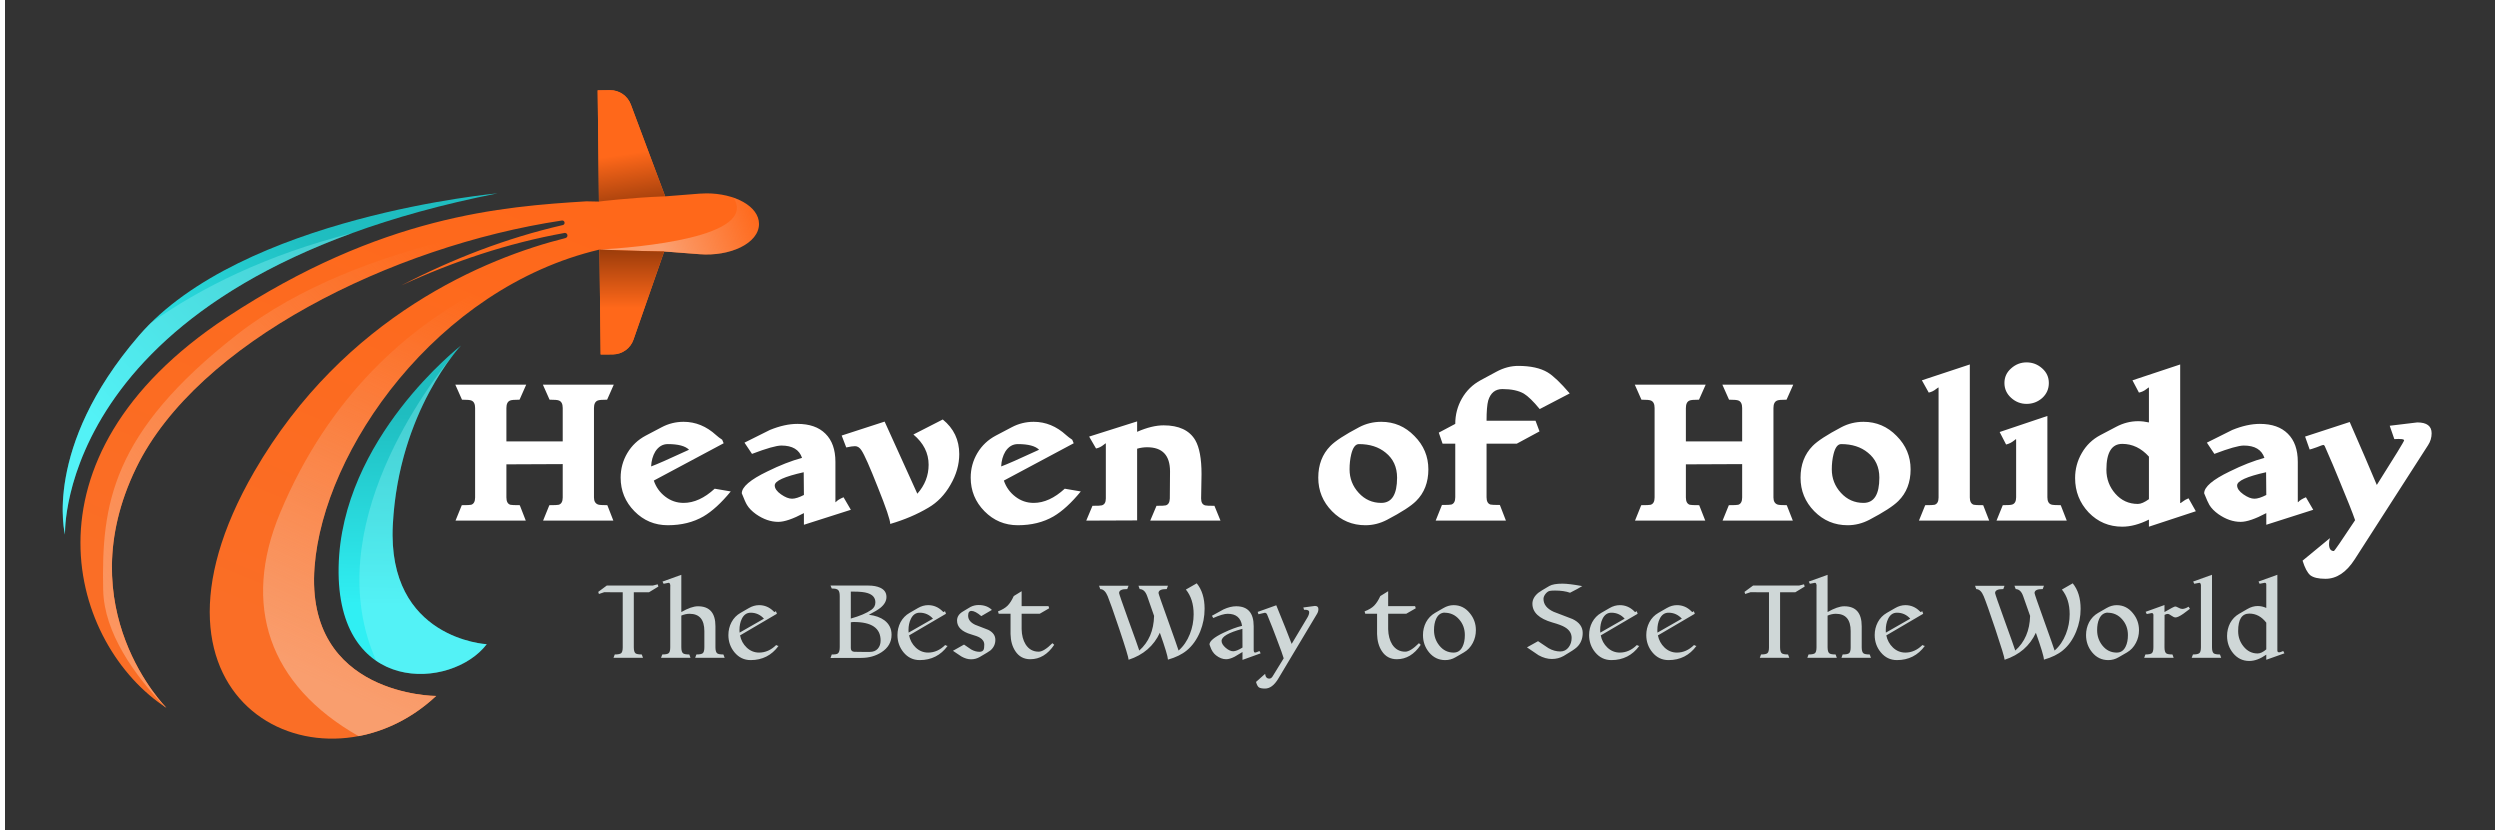 <svg version="1.2" xmlns="http://www.w3.org/2000/svg" viewBox="0 0 6000 2000" width="250" height="83"><rect x="0" y="0" width="6000" height="2000" fill="#333333" stroke="none"/><defs><linearGradient id="P" gradientUnits="userSpaceOnUse"/><linearGradient id="g1" x2="1" href="#P" gradientTransform="matrix(-483.741,1160.081,-813.821,-339.355,2155.399,798.032)"><stop stop-color="#ff681a"/><stop offset="1" stop-color="#fa6e26"/></linearGradient><linearGradient id="g2" x2="1" href="#P" gradientTransform="matrix(21.175,144.19,-83.328,12.237,1748.067,334.369)"><stop stop-color="#ff681a"/><stop offset="1" stop-color="#923809"/></linearGradient><linearGradient id="g3" x2="1" href="#P" gradientTransform="matrix(410.799,-908.737,364.824,164.92,-113,1247.952)"><stop stop-color="#f99e6e" stop-opacity="1"/><stop offset="1" stop-color="#f9a071" stop-opacity="0"/></linearGradient><linearGradient id="g4" x2="1" href="#P" gradientTransform="matrix(232.317,-86.157,26.571,71.647,1544.666,497.014)"><stop stop-color="#fba071" stop-opacity="1"/><stop offset="1" stop-color="#f9a071" stop-opacity="0"/></linearGradient><linearGradient id="g5" x2="1" href="#P" gradientTransform="matrix(0,-155.08,95.696,0,1305.591,742.522)"><stop stop-color="#ff681a"/><stop offset="1" stop-color="#923809"/></linearGradient><linearGradient id="g6" x2="1" href="#P" gradientTransform="matrix(963.408,-876.109,325.043,357.432,-340.153,991.422)"><stop stop-color="#fc9863" stop-opacity="1"/><stop offset=".99" stop-color="#f9a071" stop-opacity=".01"/><stop offset="1" stop-color="#f9a071" stop-opacity="0"/></linearGradient><linearGradient id="g7" x2="1" href="#P" gradientTransform="matrix(-7.78,462.915,-210.182,-3.533,1869.929,1010.241)"><stop stop-color="#1fbdc0"/><stop offset="1" stop-color="#30eff3"/></linearGradient><linearGradient id="g8" x2="1" href="#P" gradientTransform="matrix(-504.516,477.349,-125.465,-132.606,1224.614,1062.097)"><stop stop-color="#1fbdc0"/><stop offset="1" stop-color="#30eff3"/></linearGradient></defs><style>.a{fill:url(#g1)}.b{fill:url(#g2)}.c{fill:url(#g3)}.d{fill:url(#g4)}.e{fill:url(#g5)}.f{fill:url(#g6)}.g{fill:url(#g7)}.h{opacity:.3;mix-blend-mode:color-dodge;fill:#a3f8fa}.i{fill:url(#g8)}.j{fill:#fff}.k{fill:#cfd7d7}</style><path class="a" d="m1816.9 539.6c0 46.6-69.6 78.9-143.7 72.9l-84.8-6.6-74 212.6c-7.3 21-27.1 35.1-49.4 35.5l-29.7 0.2-2.9-252.8c-392.1 92.3-665.4 482.7-686.5 765.1-23.3 310.5 293 310.5 293 310.5-272.7 255.4-763.1 20.4-438.1-540.9 217.3-375.2 559.9-515 749.5-562.4h0.1c0.1 0 0.2 0 0.3-0.2 3.2-0.8 5.2-4 4.5-7.3-0.7-3.3-3.8-5.4-7.2-4.9h-0.3c-0.1 0-0.2 0-0.3 0.2-135.2 24.3-267.1 68.4-392.6 126.4 122.6-63.6 253-114.2 388.6-145.4 0.2 0 0.5-0.1 0.6-0.1 2.8-0.6 4.7-3.2 4.4-6.1-0.4-3.2-3.1-5.4-6.3-5-0.2 0-0.4 0.1-0.6 0.1-408.5 61.5-878.6 293.8-1025.3 595.8-165.6 340.9 72.7 578.3 72.7 578.3-229.2-148.6-371.4-600.1 145.1-940.6 373-245.8 665.6-267.3 867-279.8l30.2 0.6-3.1-268 29.8-0.4c22.2-0.2 42.2 13.5 50.1 34.4l82.8 221.4 82.4-6.5c5.8-0.4 11.6-0.7 17.3-0.7 67.3 0 126.4 30.8 126.4 73.7z"/><path class="b" d="m1590.8 473.1l-82.8-221.4c-7.9-20.9-27.9-34.6-50.1-34.4l-29.8 0.4 3.1 268c0 0 73-9.3 159.6-12.6z"/><path class="c" d="m745.9 1366.5c21.1-282.4 294.4-672.8 686.5-765.1 0 0-529.5 59.8-769.4 634.3-93 222.7-27.4 415.2 189 538.1 65.5-12.5 130.8-44.2 186.9-96.8 0 0-316.3 0-293-310.5z"/><path class="d" d="m1816.9 539.6c0 46.6-69.6 78.9-143.7 72.9l-84.8-6.6c-45.5-0.4-117.4-3-144.8-4-0.6 0-1.2-0.2-1.7-0.2-3-0.3-6.1-0.4-9.5-0.3 90-5 383.2-29.3 323.2-125 36.1 12.5 61.3 35.3 61.3 63.2z"/><path class="e" d="m1432.4 601.4l2.9 252.8 29.7-0.2c22.3-0.4 42.1-14.5 49.4-35.5l74-212.6c-57.1-0.6-156-4.5-156-4.5z"/><path class="f" d="m388.9 1705.5c0 0-238.3-237.4-72.7-578.3 146.7-302 616.8-534.3 1025.3-595.8 0.2 0 0.4-0.1 0.6-0.1 0 0-480.9 38.5-783.4 275.2-302.5 236.7-326.5 409.2-322.1 615.2 2.2 103.1 75.3 204.9 147.8 280.7 1.5 1 3 2.1 4.5 3.1z"/><path class="g" d="m1098.9 832.6c0 0-289.2 223.5-295 533.9-5.8 310.5 272.8 296 356.9 185.8 0 0-240.5-12.1-226.3-287.3 14.1-275.3 164.4-432.4 164.4-432.4z"/><path class="h" d="m1086.7 846.8c-61.9 73.9-334.1 426.1-192.3 745.5 87.5 59.8 214.3 28.3 266.4-40 0 0-240.5-12.1-226.3-287.3 11.7-227.4 116.2-374.1 152.2-418.2z"/><path class="i" d="m144.6 1288.2c0 0-22.6-611.6 1042.3-822.3 0 0-617 55.6-864.7 343.5-232.1 269.9-177.6 478.8-177.6 478.8z"/><path class="h" d="m144.6 1288.2c0 0-17.3-469.4 694.5-727.4-209.6 53.2-368.5 132.9-488.1 217.8-10 10-19.7 20.2-28.8 30.8-232.1 269.9-177.6 478.8-177.6 478.8z"/><path class="j" d="m1208.2 983.2v80.4h135.7v-80.4q0-14.6-9.1-18.1-4.5-2-22.6-2l-16.1-36.2h170.8l-16 36.2q-18.1 0-22.6 2-9.1 3.5-9.1 18.1v215.5q0 13.6 10.1 17.1 4 1.5 22.1 1.5l14.5 37.2h-169.3l15.1-37.2q19.1 0 22.6-1 9.6-3 9.6-17.6v-80.4l-135.7 0.6v79.8q0 14.6 9.5 17.6 3.6 1 22.7 1l14.5 37.2h-169.3l15.1-37.2q19.1 0 22.6-1 9.5-3 9.5-17.6v-215.5q0-14.6-9-18.1-4.5-2-22.6-2l-16.1-36.2h170.8l-16 36.2q-18.1 0-22.7 2-9 3.5-9 18.1zm501.9 194.4l38.7 6.6q-34.2 41.7-65.8 60.2-36.7 21.2-85.9 21.2-47.3 0-80.4-33.7-33.2-33.7-33.2-80.9 0-32.1 16.1-59.3 16.1-27.1 44.7-42.2l38.2-20.1q24.6-13 52.7-13 43.2 0 78.4 32.1 6 5.5 14.6 11.1l3.5 8.5-168.3 89.9q8 23.7 27.6 38.7 19.6 15.1 44.2 15.1 37.7 0 74.9-34.2zm-153.2-53.7q17.6-6.1 91.4-40.2-13.6-13.6-51.2-13.6-18.6 0-30.2 18.1-9 15.1-10 35.7zm463.7 74.3l17.6 30.2-113.1 36.1v-28.1q-39.7 21.1-61.8 21.1-27.1 0-53.7-18.6-14.6-10.5-21.6-22.1-4.1-6.5-12.6-28.1 0-23.1 61.8-52.8 44.7-22.1 83.4-32.6-10-29.7-49.7-29.7-18.1 0-70.9 20.1l-18.1-27.1q55.3-27.6 61.3-30.6 35.7-14.6 66.3-14.6 43.8 0 67.4 23.6 24.1 23.6 24.1 67.8v95.5q0 2 0.5 2 5.5-6.5 19.1-12.1zm-95.5-5.5l-0.5-54.8q-69.8 15.6-69.8 31.7 0 11 15.1 21.6 15 10.5 26.6 10.5 11 0 28.6-9zm263.8-145.7l70.8-36.2q39.7 32.2 39.7 83.4 0 37.7-21.1 73.9-20.6 36.2-53.2 55.2-40.7 24.2-92 39.2 0-14-30.1-88.9-28.7-72.8-39.2-88.4-6.5-10.1-15.6-10.1-7 0-21.1 3.1l-11-28.7 103.5-33.6q36.6 80.3 78.8 173.8 27.2-30.7 27.2-69.8 0-42.2-36.7-72.9zm364.7 130.6l38.7 6.6q-34.2 41.7-65.8 60.2-36.7 21.2-85.9 21.2-47.2 0-80.4-33.7-33.2-33.7-33.2-80.9 0-32.1 16.1-59.3 16.1-27.1 44.7-42.2l38.2-20.1q24.6-13 52.8-13 43.2 0 78.3 32.1 6.1 5.5 14.6 11.1l3.5 8.5-168.3 89.9q8.1 23.7 27.7 38.7 19.5 15.1 44.2 15.1 37.6 0 74.8-34.2zm-153.2-53.7q17.6-6.1 91.4-40.2-13.5-13.6-51.2-13.6-18.6 0-30.2 18.1-9 15.1-10 35.7zm513.9 94.9l14.6 35.7h-169.3l15.1-35.7q19.1 0 22.1-1 9.5-2.5 10-16.6 0.5-24.6 0.5-65.3 0-58.2-55.2-58.2-12.1 0-24.1 3.5v172.8l-122.6 0.5 15-35.7q19.1 0 22.1-1 10.1-2.5 10.1-16.6v-108.5q0-18.6 0-22.6 0-1.5-0.5-2-0.5 0-4.5 3.5-8.6 7.1-18.6 9.1l-16.6-28.7 115.6-36.6v25.1q35.6-15.6 63.8-15.6 55.2 0 76.3 35.7 15.1 26.1 15.1 81.9 0 9.5-0.5 29.6-0.5 19.6-0.5 29.1 0 14.1 10 16.6 3 1 22.1 1zm515.5-87.9q0 47.2-29.6 76.4-18.1 18.1-69.9 45.2-25.1 13.1-52.2 13.1-47.3 0-80.4-33.7-33.2-33.7-33.2-80.9 0-46.7 29.2-76.4 17.6-18 69.3-45.2 24.6-13 53.3-13 46.7 0 79.8 34.1 33.7 33.7 33.7 80.4zm-75.4 20.1q0-38.2-27.6-60.3-25.1-20.6-64.3-20.6-12.6 0-18.6 24.6-4 16.6-4 36.2 0 32.7 22.1 56.8 22.1 24.1 54.3 24.1 38.1 0 38.1-60.8zm416-203l-72.3 37.7q-23.1-28.1-38.2-37.2-19.1-11-51.8-11-25.6 0-34.1 27.6-4 14.6-4 48.7h118l9.6 25.7-54.8 29.6h-72.8v129.1q0 14.6 9.5 17.6 3.5 1 22.6 1l14.6 37.7h-169.3l15.1-37.7q19 0 22.6-1 9.5-3 9.5-17.6v-129.1h-30.6l-9.1-26.6 39.7-21.1q0-33.2 16.1-61.3 16.1-28.1 44.7-43.7l38.2-20.6q26.1-14.1 52.7-14.1 44.7 0 70.9 15.6 20.1 12.1 53.2 50.7zm279.9 35.2v80.4h135.6v-80.4q0-14.6-9-18.1-4.6-2-22.6-2l-16.1-36.2h170.8l-16.1 36.2q-18.1 0-22.6 2-9 3.5-9 18.1v215.5q0 13.6 10 17.1 4 1.5 22.1 1.5l14.6 37.2h-169.3l15.1-37.2q19 0 22.6-1 9.5-3 9.5-17.6v-80.4l-135.6 0.6v79.8q0 14.6 9.5 17.6 3.5 1 22.6 1l14.6 37.2h-169.3l15-37.2q19.1 0 22.7-1 9.5-3 9.5-17.6v-215.5q0-14.6-9-18.1-4.6-2-22.7-2l-16-36.2h170.8l-16.1 36.2q-18.1 0-22.6 2-9 3.5-9 18.1zm541.5 147.7q0 47.2-29.6 76.4-18.1 18.1-69.8 45.2-25.2 13.1-52.3 13.1-47.2 0-80.4-33.7-33.1-33.7-33.1-80.9 0-46.7 29.1-76.4 17.6-18 69.3-45.2 24.7-13 53.3-13 46.7 0 79.9 34.1 33.6 33.7 33.6 80.4zm-75.3 20.1q0-38.2-27.7-60.3-25.1-20.6-64.3-20.6-12.5 0-18.5 24.6-4.1 16.6-4.1 36.2 0 32.7 22.1 56.8 22.1 24.1 54.3 24.1 38.2 0 38.2-60.8zm250.2 66.3l14.5 37.2h-169.3l15.1-37.2q19.1 0 22.6-1 9.6-3 9.6-17.6v-238.1q0-20.1 0-25.1 0-2-0.5-2-0.5 0-5.6 4-8 6.5-17.6 8.5l-16.5-29.6 115.5-38.2v320.5q0 14.6 9.6 17.6 3.5 1 22.6 1zm158.2-294.4q0 21.6-16 36.2-16.1 14.1-37.7 14.1-21.1 0-37.2-14.6-16.1-14.6-16.1-35.7 0-21.1 16.1-35.2 16.1-14.5 37.2-14.5 21.6 0 37.7 14.5 16 14.1 16 35.2zm28.7 294.4l14.5 37.2h-169.3l15.1-37.2q18.6 0 22.6-1.5 9.6-3 9.6-17.6v-109q0-20.1 0-29.1 0-2-0.5-2-0.6 0-4.6 3.5-8.5 7-19.1 9.5l-15.5-30.1 115-38.7v195.9q0 14.6 9.6 17.6 4 1.5 22.6 1.5zm307.9-16.6l17.6 31.2-113 37.2v-17.1q-34.2 17.1-64.3 17.1-47.8 0-80.9-34.2-32.7-34.7-32.7-82.9 0-32.6 16.1-60.3 16.1-28.1 44.7-43.2l38.2-20.1q25.6-13.5 52.8-13.5 12.5 0 26.1 3v-82.4q0-2-0.5-2-0.5 0-5.5 4-8.1 6.5-18.1 8.5l-15.6-29.6 115-38.2v333.6q0.5 0.5 1 0.5 1-1 4.1-3 7-5.5 15-8.6zm-95.4 2.1v-102.5q-27.7-30.7-64.3-30.7-38.2 0-38.2 62.3 0 33.2 21.6 57.8 21.6 24.6 54.3 24.6 10.5 0 26.6-11.5zm378.3-4.6l17.6 30.2-113.1 36.1v-28.1q-39.7 21.1-61.8 21.1-27.1 0-53.7-18.6-14.6-10.5-21.6-22.1-4-6.5-12.6-28.1 0-23.1 61.8-52.8 44.7-22.1 83.4-32.6-10-29.7-49.7-29.7-18.1 0-70.9 20.1l-18.1-27.1q55.3-27.6 61.3-30.6 35.7-14.6 66.4-14.6 43.7 0 67.3 23.6 24.1 23.6 24.1 67.8v95.5q0 2 0.5 2 5.5-6.5 19.1-12.1zm-95.5-5.5l-0.5-54.8q-69.8 15.6-69.8 31.7 0 11 15.1 21.6 15 10.5 26.6 10.5 11 0 28.6-9zm142.7 202q-25.6 0-36.7-8.6-10.5-9-18.6-35.1l65.9-54.3q-2.1 7.5-2.1 14.1 0 17 11.6 17 2 0 51.2-74.3-8.5-25.1-40.1-101-10.6-26.6-33.2-77.9-1.5-2.5-3.5-2.5-1.5 0-15.6 5.6-14.1 5-17.1 5.5l-11-31.2 107.5-35.1q40.7 92.9 65.3 151.7 65.8-104 65.8-107.5 0-4.5-23.6-3l-11.1-32.2q64.9-8 66.4-8 34.6 0 34.6 26.1 0 15.6-8.5 28.6l-176.9 275.3q-30.1 46.8-70.3 46.8z"/><path class="k" d="m1488.5 1559.6v-132.4q-44.6-0.2-44.6-0.2 0 0-12.8 4.3l-1.6-5.1 20.5-15.2h110.8q0 0 12-3l1.6 5.4-22.7 13.8h-36.5v132.4q0 11.5 4.2 14.7 3.5 2.7 15 2.7l2.9 8h-71l3-8q11.4 0 15.2-2.9 4-3 4-14.5zm196.7 0v-38.9q0-41.7-35.8-41.7-9.3 0-19.7 4.3v76.3q0 11.5 4.3 14.7 3.4 2.7 14.9 2.7l2.9 8h-71l3-8q11.5 0 15.2-2.9 4-3 4-14.5v-136.4q0-15.2 0.3-11.2-0.6-7.7-4-7.7-0.6 0-12.3 2.4l-2.7-5.3 45.4-16.3v89.7q24.3-13.9 40-13.9 42.2 0 42.2 48v50.7q0 11.5 4.3 14.7 3.4 2.7 14.9 2.7l3 8h-71l2.9-8q11.5 0 15.2-2.9 4-3 4-14.5zm178.8-3.2q-25 34.2-67.2 34.2-23.5 0-39-18.7-14.7-17.9-14.7-41.6 0-16.6 7.5-31 7.7-14.4 21.6-22.4l20.3-11.7q12-7 24.6-7 19.7 0 34.4 14.4 2.1 2.2 2.1 2.2 1.6 0 4-2.2l2.4 6.4-88.8 52.1q3.4 17.3 16 29.3 12.8 12.1 29.9 12.1 22.7 0 41.1-18.2l2.6 1.3q0.3 0.6 3.2 0.8zm-93.9-32l58.7-33.6q-13.1-14.4-32-14.4-14.2 0-21.4 14.9-5.6 11.5-5.6 27.2 0 3.8 0.3 5.9zm327.2-72.9q0-16.5-18.9-22.4-11-3.5-32.3-3.5h-8v64.9q32.5-9.1 49.6-21.1 9.6-6.7 9.6-17.9zm-52 47.3q-4 0-7.2 0.8v61.9q0 8.6 8.5 9.1 4.3 0.3 21.4 0.3h15.7q12.3 0 19.2-7.5 7-7.8 7-20 0-44.6-64.6-44.6zm-56.1 86.7l3-8.5q11.2 0.3 14.7-2.4 4.5-3.5 4.5-15v-123.3q0-11.2-4-14.7-4-3.7-15.2-3.4l-3-7.2h91.3q17.1 0 28.6 5.3 14.9 6.9 14.9 22.2 0 14.4-14.9 26.4-8 6.4-27.5 16.5 23.2 2.7 37.6 13.4 17.1 13.1 17.1 34.7 0 26.4-24.3 42.2-21.1 13.6-48.6 13.6-12.2 0-37.1 0-24.8 0.2-37.1 0.2zm282.2-29.1q-25.1 34.2-67.3 34.2-23.5 0-39-18.7-14.6-17.9-14.6-41.6 0-16.6 7.4-31 7.8-14.4 21.7-22.4l20.2-11.7q12.1-7 24.6-7 19.7 0 34.4 14.4 2.2 2.2 2.2 2.2 1.6 0 4-2.2l2.4 6.4-88.9 52.1q3.5 17.3 16 29.3 12.8 12.1 29.9 12.1 22.7 0 41.1-18.2l2.7 1.3q0.2 0.6 3.2 0.8zm-94-32l58.7-33.6q-13-14.4-32-14.4-14.1 0-21.3 14.9-5.7 11.5-5.7 27.2 0 3.8 0.3 5.9zm209 17.4q0 15.4-12 25.6-3.5 2.9-25.6 15.7-9.6 5.6-21.1 5.6-11.2 0-23.2-6.9-10.2-6.7-20.3-13.6l26.7-15q8.5 5.9 17.3 11.8 9.9 5.6 19.8 5.6 7.7 0 10.1-5.1 1.6-3.2 1.6-12 0-10.7-10.9-17.1-5.9-3.5-20.6-7.7-34.1-9.9-34.1-33.4 0-13.6 14.6-22.1 9.1-5.4 17.9-10.7 9.1-4.6 19.5-4.6 20 0 32 11.8l-25.6 14.9q-14.7-12.5-23.7-12.5-8 0-8 11.5 0 13.8 17 21.9 15.8 6.1 31.5 12.2 17.1 8.6 17.1 24.1zm137.5 8l4.3 4q-23.3 34.7-57.7 34.7-23.2 0-36-19.5-11-16.6-11.5-41.1 0-0.3 0-49.1h-28.6l-1.6-5.6q15.2-5.9 23-13.7 8-8 14.9-23.2l19-11.7v36h64.8l1.6 5.1-22.6 13.1h-43.8v23.7q0 9.6 0 13.6 0.5 21.9 9.6 36.6 11.2 17.6 31.5 17.6 12.5 0 33.1-20.5zm304 17.8q17.6-15.4 27.2-39.7 9.1-23 9.1-47.8 0-36.6-18.7-59.5l26.2-15q18.9 23.2 18.9 61.4 0 28.3-10.6 54.7-11.8 28.6-32.1 45.4-17.3 14.4-45.6 22.4-0.3-10.6-19.5-64.8-21.9 47.5-75.3 65.1-0.2-7.7-22.4-73.9-21.1-62.8-28-79.3-7-16.8-17.9-17.1l-2.9-8h71l-3 8q-19.7-0.3-19.7 9.6 0 2.7 22.1 64.1 24.1 66.2 26.5 74.4 34.4-30.4 35.7-83.5l-16.5-47.2q-5.9-17.1-18.2-17.4l-2.9-8h71l-2.9 8q-19.8-0.3-19.8 9.6 0 2.7 22.2 64.1 23.7 66.4 26.1 74.4zm194.9 1.1l2.9 5.6-43.8 15.8v-19q-9.3 5.6-18.7 11.2-12 6.2-20.8 6.2-12.3 0-24.3-9.4-9.3-7.2-14.1-21.6-1.6-4.5-1.6-4.5 0-12 33.4-28.1 26.1-12.5 45.1-16.8-4.3-29.1-34.7-29.1-11.8 0-34.7 10.2l-3.2-5.4q24-13.6 28-15.4 16.3-7.5 30.4-7.5 42.2 0 42.2 48v57.1q0 6.5 3.5 6.5 2.1 0 10.4-3.8zm-40.9-8.3l-0.2-45.1q-50.2 13.6-50.2 29.1 0 8 9.9 16.6 9.8 8.3 18.1 8.3 8 0 22.4-8.9zm54.2 98.8q-10.1 0-14.7-2.9-4.2-3.2-6.9-13.1l21.9-19.5q1.3 11.5 10.1 11.5 4.6 0 7.8-5.1l26.9-43.8q-2.4-9-17.9-49.6-6.9-19-22.1-56.1-1.9-4-5.6-4-0.8 0-15.2 3.5l-1.9-5.6 44.8-16q24.9 60.8 37.1 93.1l37.9-63.5q4.3-7.2 4.3-12.8 0-6.7-12.3-5.9l-1.8-5.6q27.2-3.7 28-3.7 8.3 0 8.3 7.5 0 6.1-3.2 11.4l-93.7 156.7q-14.2 23.5-31.8 23.5zm371-109.4l4.3 4q-23.2 34.7-57.6 34.7-23.3 0-36.1-19.5-10.9-16.6-11.5-41.1 0-0.3 0-49.1h-28.5l-1.6-5.6q15.2-5.9 22.9-13.7 8-8 15-23.2l18.9-11.7v36h64.9l1.6 5.1-22.7 13.1h-43.8v23.7q0 9.6 0 13.6 0.6 21.9 9.6 36.6 11.3 17.6 31.5 17.6 12.6 0 33.1-20.5zm137.2-31.3q0 16.6-7.4 30.7-7.8 15-21.7 23l-20.2 11.7q-11.5 6.7-24.6 6.7-23.5 0-39-18.7-14.6-17.9-14.6-41.6 0-16.6 7.4-31 7.8-14.4 21.6-22.4l20.3-11.7q12-7 24.6-7 23.2 0 38.7 19 14.9 17.8 14.9 41.3zm-26.6 11.8q0-21.9-13.4-37.4-14.1-16.5-35.5-16.5v-0.3q-13.9 0.8-20.5 15.5-4.9 10.9-4.9 26.9 0 21.1 12.9 37.1 13.6 16.9 34.4 16.9 14.7 0 21.6-14.7 5.4-11 5.4-27.5zm189.5-87.3q0 20 24.5 31.2 22.7 8.6 45.4 17.4 24.6 11.7 24.6 33.6 0 20.8-13.9 34.2-7 6.6-31.8 21.1-13.1 7.4-28.5 7.4-15.8 0-32.1-9-13.9-9.6-28-19l26.7-14.9q12.5 8.2 25.1 16.8 13.9 8 28.5 8 12.6 0 20.3-10.4 7-9.4 7-22.4 0-16.1-16.3-25.7-8.6-5.3-30.2-11.4-48-13.9-48-45.2 0-14.6 14.4-26.4 5.1-4 26.4-16.3 9.9-5.6 31.5-5.6 16 0 47.8 5.9-9.6 5.9-29.4 16-14.9-5.3-36.3-5.3-9 0-13.3 1-5.1 1.4-9.9 7.5-4.5 6.2-4.5 11.5zm230.9 113.4q-25.1 34.2-67.3 34.2-23.5 0-39-18.7-14.7-17.9-14.7-41.6 0-16.6 7.5-31 7.8-14.4 21.6-22.4l20.3-11.7q12-7 24.6-7 19.7 0 34.4 14.4 2.1 2.2 2.1 2.2 1.7 0 4.1-2.2l2.4 6.4-88.9 52.1q3.4 17.3 16 29.3 12.8 12.1 29.9 12.1 22.7 0 41.1-18.2l2.7 1.3q0.2 0.6 3.2 0.8zm-94-32l58.7-33.6q-13.1-14.4-32-14.4-14.2 0-21.4 14.9-5.6 11.5-5.6 27.2 0 3.8 0.3 5.9zm231.7 32q-25.1 34.2-67.3 34.2-23.5 0-38.9-18.7-14.7-17.9-14.7-41.6 0-16.6 7.5-31 7.7-14.4 21.6-22.4l20.3-11.7q12-7 24.5-7 19.8 0 34.4 14.4 2.2 2.2 2.2 2.2 1.6 0 4-2.2l2.4 6.4-88.9 52.1q3.5 17.3 16 29.3 12.8 12.1 29.9 12.1 22.7 0 41.1-18.2l2.7 1.3q0.3 0.6 3.2 0.8zm-94-32l58.8-33.6q-13.1-14.4-32.1-14.4-14.1 0-21.3 14.9-5.6 11.5-5.6 27.2 0 3.8 0.2 5.9zm268.8 35.2v-132.4q-44.5-0.2-44.5-0.2 0 0-12.9 4.3l-1.6-5.1 20.6-15.2h110.8q0 0 12-3l1.6 5.4-22.7 13.8h-36.6v132.4q0 11.5 4.3 14.7 3.5 2.7 14.9 2.7l3 8h-71l2.9-8q11.5 0 15.2-2.9 4-3 4-14.5zm196.8 0v-38.9q0-41.7-35.8-41.7-9.4 0-19.8 4.3v76.3q0 11.5 4.3 14.7 3.5 2.7 15 2.7l2.9 8h-71l2.9-8q11.5 0 15.2-2.9 4-3 4-14.5v-136.4q0-15.2 0.3-11.2-0.5-7.7-4-7.7-0.5 0-12.3 2.4l-2.6-5.3 45.3-16.3v89.7q24.3-13.9 40.1-13.9 42.1 0 42.1 48v50.7q0 11.5 4.3 14.7 3.5 2.7 15 2.7l2.9 8h-71l2.9-8q11.5 0 15.3-2.9 4-3 4-14.5zm178.8-3.2q-25.1 34.2-67.3 34.2-23.5 0-38.9-18.7-14.7-17.9-14.7-41.6 0-16.6 7.5-31 7.7-14.4 21.6-22.4l20.3-11.7q12-7 24.5-7 19.8 0 34.4 14.4 2.2 2.2 2.2 2.2 1.6 0 4-2.2l2.4 6.4-88.9 52.1q3.5 17.3 16 29.3 12.8 12.1 29.9 12.1 22.7 0 41.1-18.2l2.7 1.3q0.3 0.6 3.2 0.8zm-94-32l58.8-33.6q-13.1-14.4-32.1-14.4-14.1 0-21.3 14.9-5.6 11.5-5.6 27.2 0 3.8 0.2 5.9zm406.6 43.2q17.6-15.4 27.2-39.7 9.1-23 9.1-47.8 0-36.6-18.7-59.5l26.1-15q19 23.2 19 61.4 0 28.3-10.7 54.7-11.7 28.6-32 45.4-17.4 14.4-45.7 22.4-0.2-10.6-19.4-64.8-21.9 47.5-75.3 65.1-0.3-7.7-22.4-73.9-21.1-62.8-28.1-79.3-6.9-16.8-17.9-17.1l-2.9-8h71l-2.9 8q-19.8-0.3-19.8 9.6 0 2.7 22.2 64.1 24 66.2 26.4 74.4 34.4-30.4 35.8-83.5l-16.6-47.2q-5.8-17.1-18.1-17.4l-3-8h71l-2.9 8q-19.7-0.3-19.7 9.6 0 2.7 22.1 64.1 23.8 66.4 26.2 74.4zm203.4-49.1q0 16.6-7.5 30.7-7.8 15-21.6 23l-20.3 11.7q-11.5 6.7-24.6 6.7-23.5 0-38.9-18.7-14.7-17.9-14.7-41.6 0-16.6 7.4-31 7.8-14.4 21.7-22.4l20.3-11.7q12-7 24.5-7 23.2 0 38.7 19 15 17.8 15 41.3zm-26.7 11.8q0-21.9-13.4-37.4-14.1-16.5-35.5-16.5v-0.3q-13.9 0.8-20.5 15.5-4.8 10.9-4.8 26.9 0 21.1 12.8 37.1 13.6 16.9 34.4 16.9 14.7 0 21.6-14.7 5.4-11 5.4-27.5zm88.3-48.9l-0.2 78.2q0 11.5 4.2 14.7 3.5 2.7 15 2.7l2.9 8h-71l2.9-8q11.5 0 15.3-2.9 4-3 4-14.5v-69.1q0-9.9 0.2-8.3-0.5-5-4-5-0.2 0-12.3 2.4l-2.6-5.4 45.4-16.3v16.9q22.9-13.4 25.8-13.4 2.7 0 7.8 2.9 5.3 3 9.3 3 6.2 0 15.2-5.4l3.2 5.1q-8 6.2-16 12-12.8 8.8-18.7 8.8-4 0-9.8-4.2-5.6-4.3-9.1-4.3-3.5 0-7.5 2.4zm83.8-77.1q-0.5 0-12.2 2.4l-2.7-5.4 45.4-16.3v174.6q0 11.5 4.2 14.7 3.5 2.7 15 2.7l2.9 8h-71l3-8q11.4 0 15.2-3 4-2.9 4-14.4v-137.7q0-13.9 0.2-10.4-0.5-7.2-4-7.2zm161.3 160.4v-64.3q-16.9-21.9-40.9-21.9-26.9 0-26.9 42.1 0 21.1 12.8 36.9 13.6 17.1 34.1 17.1 9.6 0 20.9-9.9zm0-99.8v-56.6q0-4-3.8-4-0.5 0-12.3 2.4l-2.6-5.4 45.4-16.3v182.6q0 4.3 4.5 4.3 2.7 0 9.6-3.2l2.9 5.6-43.7 15.5v-12.3q-21.7 15.2-40.9 15.2-23.5 0-39-18.7-14.6-17.9-14.6-41.6 0-16.6 7.4-31 7.8-14.4 21.7-22.4l20.2-11.7q12.1-7 24.6-7 10.2 0 20.6 4.6z"/></svg>